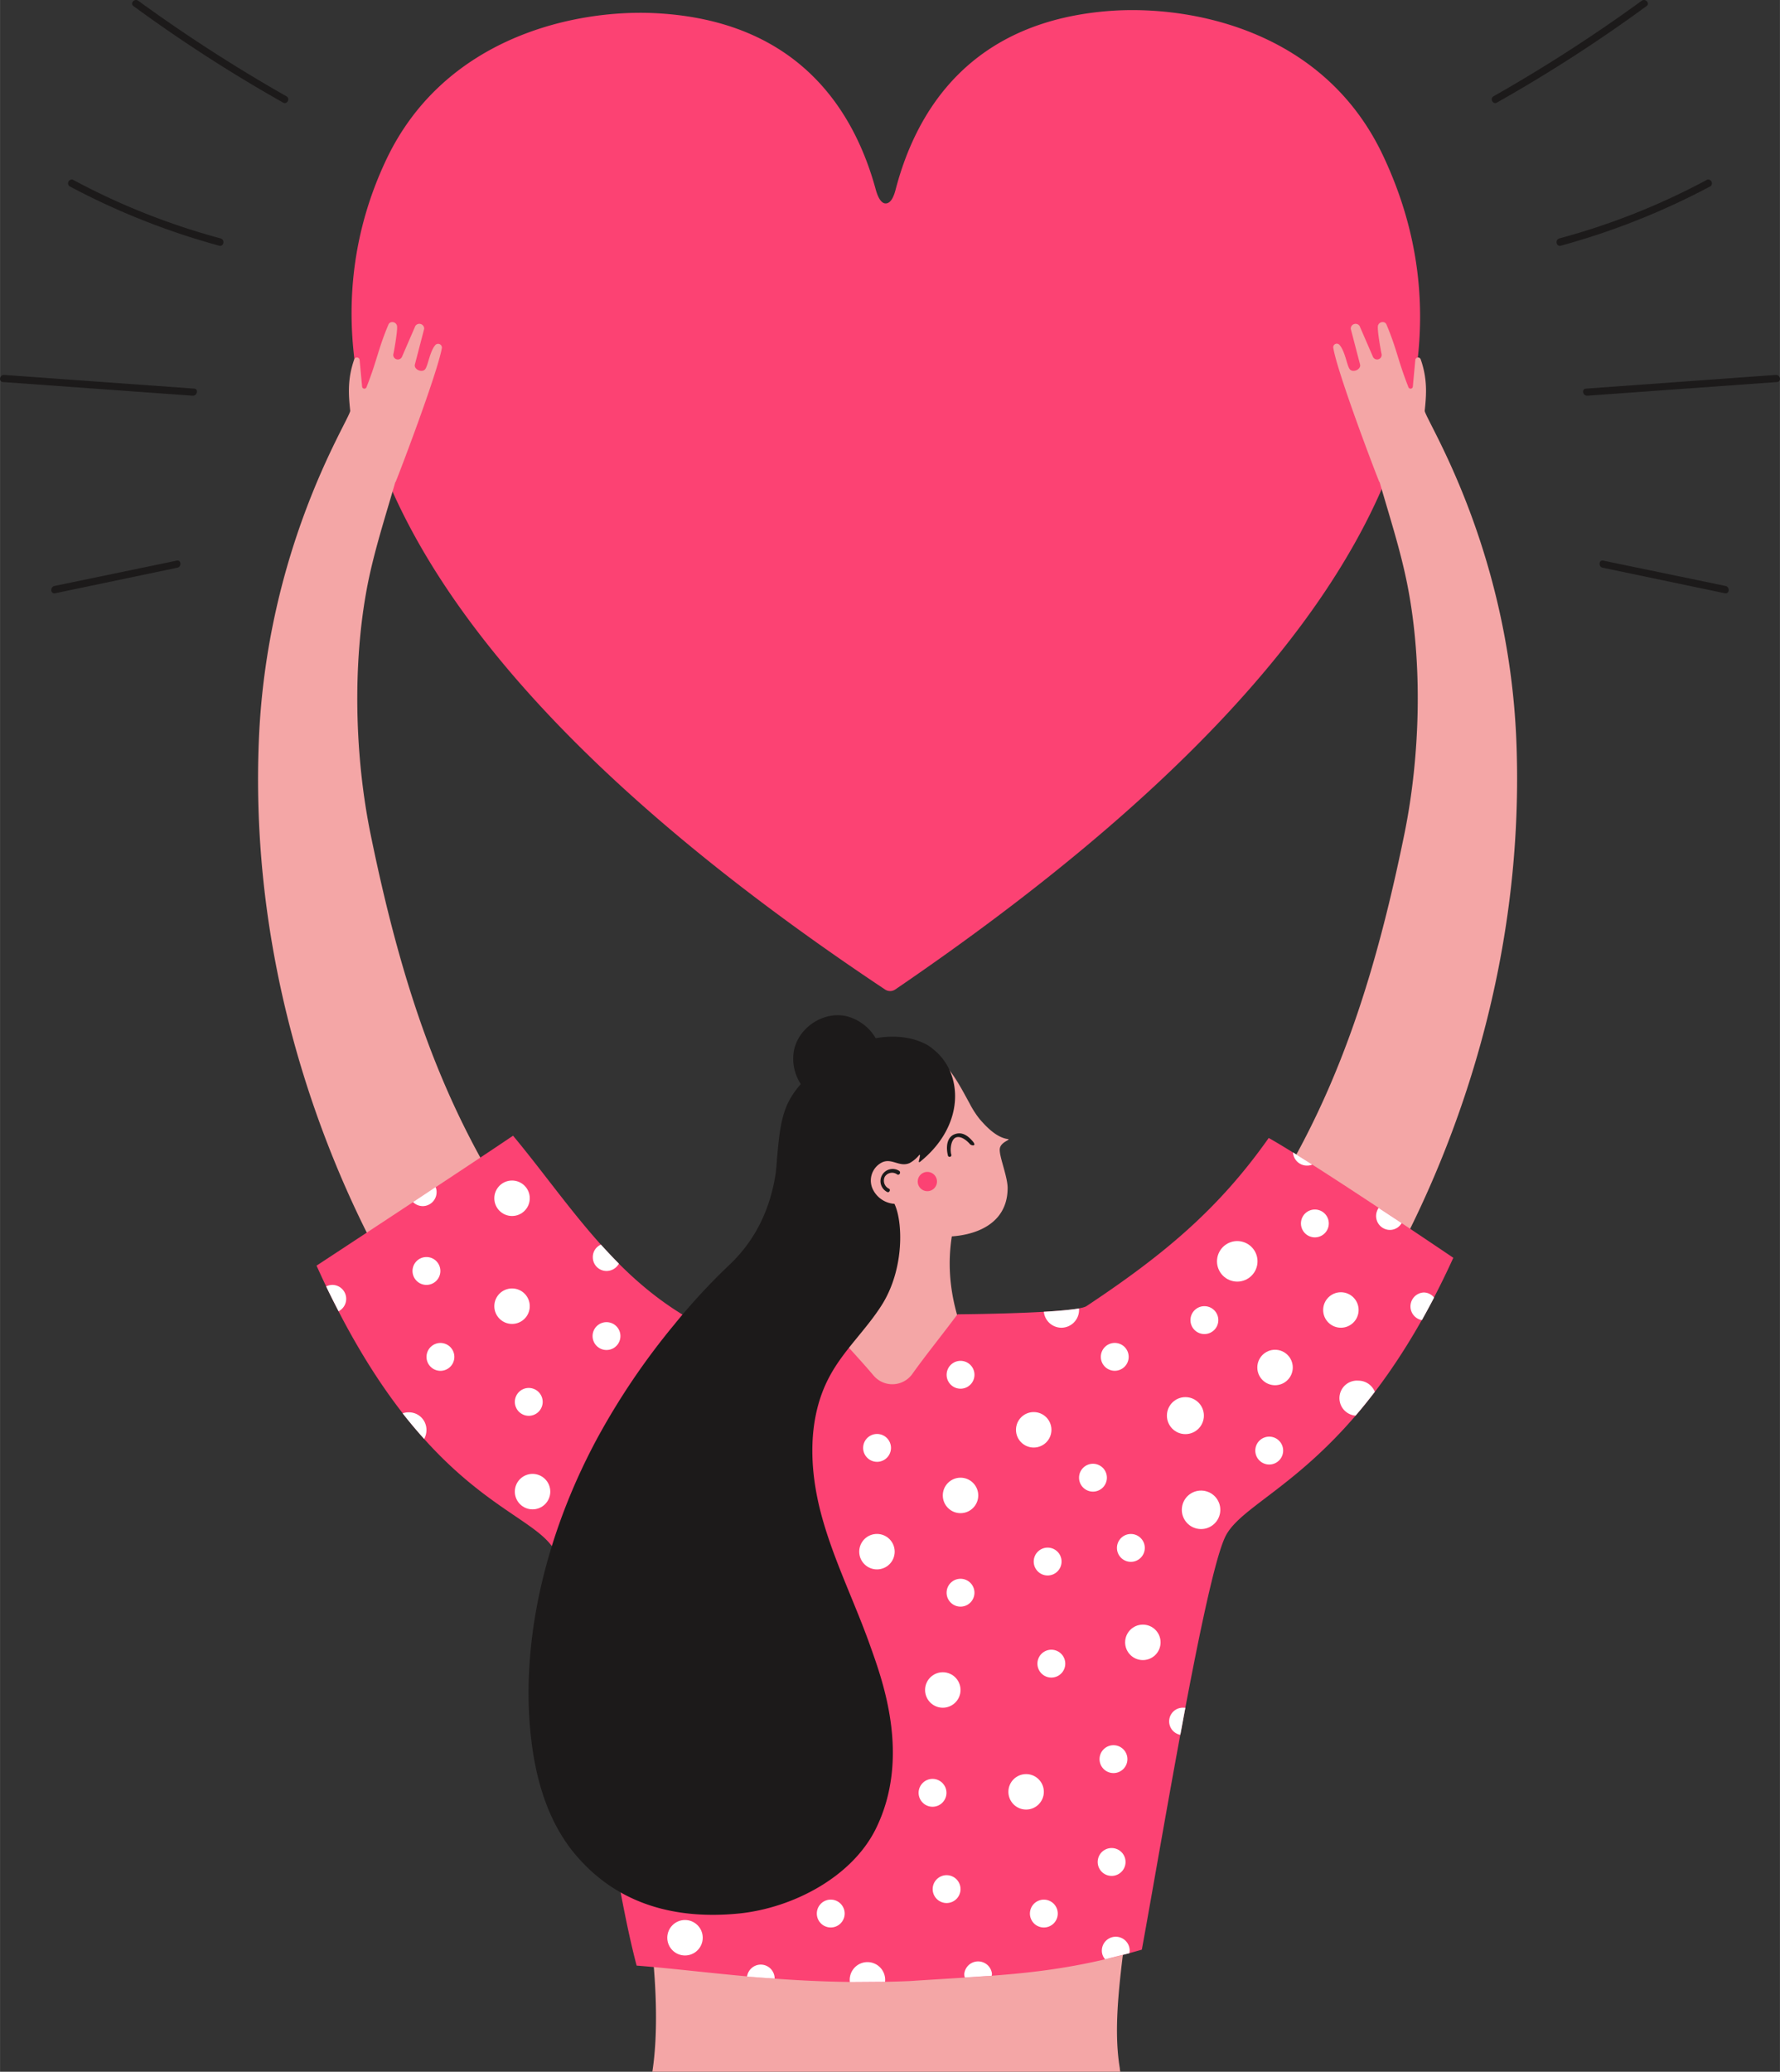 <svg xmlns="http://www.w3.org/2000/svg" width="702.9" height="817.8" viewBox="0.013 -0 702.874 817.8" style=""><rect x="0.013" y="-0" width="702.874" height="817.8" fill="#333333" stroke="none"/><g><title>love138_355488032</title><g data-name="Layer 2"><path d="M546 61.1C522.9 12.5 471.7 2.3 439.9 4.2c-57 3.6-78.3 40-86.3 70.9-1 3.7-2.3 5.1-3.7 5.2h-.2c-1.3 0-2.7-1.4-3.8-5.2-8.3-30.7-30-67-87.1-69.9-31.7-1.6-83.5 9.4-106.4 58.1-28.8 61.1-31.4 175.2 197.1 327.3a3.6 3.6 0 0 0 4 0C580.3 236 576.3 124.9 546 61.1z" fill="#fc4273"></path><path d="M257.6 817.8h184.8a5.9 5.9 0 0 1-.2-1.4c-4.8-28.6 7.6-67.4 5-100.4-.6-8.3-12.2-7.7-19.2-12.6s-16.1-2.9-23.9-3l-54.4-.9c-25.4-.4-50.9-.3-76.3-1.4-4.5-.2-9.5-.3-13.1 2.6s-13.5 14.2-11.8 20c6.8 23.4 13.6 68.2 9.1 97.1z" fill="#f4a6a6"></path><path d="M598.8 292.7c-3-76.4-35.6-126.5-36.2-130.5.7-6.6 1.1-12.7-1.6-20.4a1.1 1.1 0 0 0-2.1.2l-1 10.7a.9.9 0 0 1-1.7.2c-4.2-10.6-4.6-15.1-8.7-24.8-.7-1.6-3.2-1.1-3.4.7s1 8.7 1.4 10.7a1.8 1.8 0 0 1-3.4 1.2l-5.2-12a1.9 1.9 0 0 0-3.5 1.1l3.7 14.2c.3 2-3.1 3.3-4.2 1.6s-1.8-7.1-4-9.5a1.4 1.4 0 0 0-2.4 1.2c1.6 9.9 17.1 50.5 18.2 53h.1c3.9 13.6 8.3 27 11 40.8 6.1 31 5 67.5-1.2 98-15.4 75.4-36.2 129.2-81.5 183.1a24.7 24.7 0 0 0-4.3 13.3l.9 7.2c1.5 6.8 6.7 12.4 12.8 16.2a22.2 22.2 0 0 0 10.6 3.5 23.6 23.6 0 0 0 11.5-.2 21.4 21.4 0 0 0 9.9-4.5 20.5 20.5 0 0 0 7.6-7.3l5-6c14.3-18 76.7-113 71.7-241.7z" fill="#f4a6a6"></path><path d="M102.2 292.7c3-76.4 35.5-126.5 36.1-130.5-.7-6.6-1.1-12.7 1.6-20.4a1.1 1.1 0 0 1 2.1.2l1 10.7a.9.9 0 0 0 1.7.2c4.2-10.6 4.6-15.1 8.7-24.8.7-1.6 3.2-1.1 3.4.7s-1 8.7-1.4 10.7a1.8 1.8 0 0 0 3.4 1.2l5.2-12a1.9 1.9 0 0 1 3.5 1.1l-3.7 14.2c-.3 2 3.1 3.3 4.2 1.6s1.8-7.1 4-9.5a1.5 1.5 0 0 1 2.5 1.2c-1.7 9.9-17.2 50.5-18.3 53h-.1c-3.9 13.6-8.3 27-11 40.8-6 31-5 67.5 1.2 98 15.4 75.4 36.3 129.2 81.5 183.1a23.9 23.9 0 0 1 4.3 13.3c-.3 2.4-.6 4.8-.8 7.2-1.6 6.8-6.8 12.4-12.9 16.2a22.2 22.2 0 0 1-10.6 3.5 23.6 23.6 0 0 1-11.5-.2 21.4 21.4 0 0 1-9.9-4.5 20.5 20.5 0 0 1-7.6-7.3l-4.9-6c-14.4-18-76.8-113-71.7-241.7z" fill="#f4a6a6"></path><path d="M361.4 551.3a106.6 106.6 0 0 0 21.6-12.1l2.1-1.7c-6.5-13.8-13.3-31.7-8.4-53.9-7.4-2.3-15.9-1.4-23-4.3-6.6 32.8-27.5 40.8-31.9 66 8.6-.5 31.5 9.3 39.6 6z" fill="#f4a6a6"></path><path d="M386.9 441.8a36.5 36.5 0 0 1-4-6.2c-3.2-5.8-6.1-11.6-10.8-16.4-1.4-1.4-2.1-2.7-4-3.5a17.4 17.4 0 0 0-7.5-.9c-11.5 1-20 13.7-18.3 24.7a32.8 32.8 0 0 0 2.4 7.5c.8 1.8 2.5 4.5 2.1 6.6s-1.6 2-2.6 2.9-3.3 3.8-3.7 5.8c-.7 4 1.1 8.6 2.3 12.2a8.3 8.3 0 0 0 1.6 3.1c1.2 1.1 3 1.5 4.3 2.6a26.4 26.4 0 0 0 4.7 3.3 45.4 45.4 0 0 0 8.9 3.4c12.1 3.2 35.7 1.4 35.6-18.1-.1-4.7-3.4-12.4-3.1-15.3s5-3.7 3-3.9c-4.4-.7-8.3-4.8-10.9-7.8z" fill="#f4a6a6"></path><path d="M334.1 401.1c-8.7-1.9-18.4 4.1-20.5 13.2a18.3 18.3 0 0 0 8.5 19.3c6.5 3.6 14.6 1.2 19.8-3.6a17.4 17.4 0 0 0 5.8-11.8c.7-8.9-6.9-15.6-13.6-17.1z" fill="#1c1a1a"></path><path d="M354.3 463.6a3.4 3.4 0 0 0-4.9.9 3.5 3.5 0 0 0 1.6 4.7c.9.4.1 1.8-.7 1.3a4.8 4.8 0 1 1 4.8-8.3c.8.6 0 1.9-.8 1.4z" fill="#1c1a1a"></path><path d="M374.3 456c-.7-2.8-.6-6.9 2.5-8.2s5.5.6 7.3 2.7-.5 1.8-1.1 1.1-3-3.2-5.2-2.7-2.7 4.5-2.2 6.7a.7.7 0 1 1-1.3.4z" fill="#1c1a1a"></path><path d="M501 449.2c-19.8 28.1-41.4 46.1-72 66.4-4.5 2.9-50.9 3.2-50.9 3.2-6.4 8.6-12.3 15.8-17.8 23.5a9.7 9.7 0 0 1-15.4.6c-6.1-7.2-12.6-13.9-19.6-22 0 0-46.3 3.4-51 .8-32.2-17.7-49.7-46.9-71.7-73.4-17.1 11.6-77.6 51.3-77.6 51.3 41.3 91.8 84.1 95.5 93.9 112.2s20.5 118.9 32.5 164.1c29.6 2.3 62.4 8 107.8 6.1 36-2.4 57.6-2.5 91.7-12.4 8.4-46 24.9-146.1 32.9-162.9s51.5-25.5 90.1-110.2c0 0-54.9-37.2-72.9-47.3z" fill="#fc4273"></path><path d="M368.9 414.5a15.6 15.6 0 0 0-2.7-2c-11.1-6.2-27.5-3.1-37.9 4.9-6.1 4.7-12.2 9.3-16.2 16.2s-4.5 15.6-5.3 24.1c-.1 1.9-.3 3.7-.5 5.5-2.1 13.8-7.8 26.3-18.6 36.4a247.1 247.1 0 0 0-21.4 23.2 280.4 280.4 0 0 0-30.7 45.4c-17 31.7-27.9 68.7-26.8 105.2.7 20.5 4.9 42.9 18.7 59 16.8 19.7 39.9 25.4 64.6 22.9 20.8-2.2 44-14.1 53.6-33.1 14.3-28.6 2.6-59.4-2.2-72.9-6.2-17.4-14.6-34.1-19.3-51.9s-5.4-37.8 3.4-54.1c5.6-10.5 14.8-18.7 21-28.8 8.6-14.2 7.9-32.5 4.6-39.3a10.2 10.2 0 0 1-8.3-5.3A8 8 0 0 1 348 459c4-2.2 7.1 1.9 11.2.1a12.6 12.6 0 0 0 3.8-3.2c.1-.1.3 0 .3.2a20.5 20.5 0 0 1-.5 2.4c0 .2.2.3.4.2 17.9-14.3 17.2-34.8 5.7-44.2z" fill="#1c1a1a"></path><path d="M370 466.4a3.8 3.8 0 1 1-7.6 0 3.8 3.8 0 0 1 7.6 0z" fill="#fc4273"></path><circle cx="431.6" cy="583.3" r="5.5" fill="#fff"></circle><path d="M445.2 694.4a5.5 5.5 0 1 1-5.5-5.5 5.5 5.5 0 0 1 5.5 5.5z" fill="#fff"></path><path d="M467.4 674.1a5.4 5.4 0 0 0-1.3 10.7c.7-3.6 1.3-7.2 2-10.7z" fill="#fff"></path><path d="M305.9 781a5.5 5.5 0 0 0-5.5-5.5 5.5 5.5 0 0 0-5.4 4.7c3.5.3 7.2.6 10.9.8z" fill="#fff"></path><circle cx="373.8" cy="745.7" r="5.5" fill="#fff"></circle><circle cx="328.1" cy="755.4" r="5.5" transform="rotate(-45 328.01 755.433)" fill="#fff"></circle><circle cx="368.3" cy="707.7" r="5.5" transform="rotate(-45 368.264 707.76)" fill="#fff"></circle><circle cx="438.9" cy="734.7" r="5.5" transform="rotate(-76.7 439.115 734.805)" fill="#fff"></circle><circle cx="379.3" cy="542.5" r="5.5" transform="rotate(-76.7 379.414 542.583)" fill="#fff"></circle><path d="M131.4 507.2a5.5 5.5 0 0 0-2.6.6c1.6 3.4 3.3 6.7 4.9 9.8a5.5 5.5 0 0 0-2.3-10.4z" fill="#fff"></path><circle cx="173.9" cy="535.6" r="5.5" transform="rotate(-79.5 173.921 535.595)" fill="#fff"></circle><circle cx="208.8" cy="553.5" r="5.5" transform="rotate(-67.3 208.706 553.435)" fill="#fff"></circle><path d="M173.9 501.7a5.5 5.5 0 1 1-5.5-5.5 5.5 5.5 0 0 1 5.5 5.5z" fill="#fff"></path><circle cx="239.5" cy="527.4" r="5.5" fill="#fff"></circle><circle cx="519.4" cy="483.2" r="5.5" transform="rotate(-80.8 519.158 483.17)" fill="#fff"></circle><path d="M239.5 501.7a5.6 5.6 0 0 0 4.9-2.9c-2.5-2.5-4.8-5-7.1-7.5a5.3 5.3 0 0 0-3.2 4.9 5.4 5.4 0 0 0 5.4 5.5z" fill="#fff"></path><circle cx="440.2" cy="535.6" r="5.5" fill="#fff"></circle><circle cx="415.1" cy="656.7" r="5.5" transform="rotate(-67.5 415.136 656.655)" fill="#fff"></circle><circle cx="468.1" cy="558.8" r="7.3" fill="#fff"></circle><circle cx="346.3" cy="571.4" r="5.5" transform="rotate(-76.7 346.408 571.444)" fill="#fff"></circle><circle cx="210.3" cy="588.8" r="7" fill="#fff"></circle><circle cx="489.1" cy="496.5" r="8" transform="rotate(-79 489.686 497.516)" fill="#fff"></circle><circle cx="503.5" cy="539.8" r="7" fill="#fff"></circle><path d="M536.4 545a6.9 6.9 0 0 0-1.1 13.8c2.5-2.9 5-6 7.6-9.4a7 7 0 0 0-6.5-4.4z" fill="#fff"></path><path d="M419.1 524.1a7 7 0 0 0 7-7v-.6c-3.2.5-8.2 1-13.9 1.3a7 7 0 0 0 6.9 6.3z" fill="#fff"></path><circle cx="529.5" cy="517.1" r="7" fill="#fff"></circle><circle cx="379.3" cy="590.3" r="7" fill="#fff"></circle><circle cx="202.2" cy="473" r="7" fill="#fff"></circle><circle cx="346.3" cy="612.5" r="7" fill="#fff"></circle><circle cx="451.3" cy="648.3" r="7" fill="#fff"></circle><circle cx="372.3" cy="667.1" r="7" fill="#fff"></circle><circle cx="270.5" cy="764.9" r="7" fill="#fff"></circle><circle cx="405.2" cy="707.3" r="7" fill="#fff"></circle><path d="M349.5 782.3a7 7 0 1 0-13.9.1z" fill="#fff"></path><circle cx="408.2" cy="564.4" r="7" fill="#fff"></circle><path d="M161.5 557.5a6.9 6.9 0 0 0-2.5.4c2.9 3.7 5.7 7 8.5 10.1a7.4 7.4 0 0 0 .9-3.6 6.9 6.9 0 0 0-6.9-6.9z" fill="#fff"></path><circle cx="202.2" cy="515.6" r="7" fill="#fff"></circle><path d="M481.1 521.1a5.5 5.5 0 1 1-5.5-5.5 5.5 5.5 0 0 1 5.5 5.5z" fill="#fff"></path><circle cx="474.1" cy="595.8" r="7.6" transform="rotate(-76.7 474.307 595.772)" fill="#fff"></circle><path d="M510.6 454.9a5.5 5.5 0 0 0 5.5 5.2 5.2 5.2 0 0 0 2.1-.4z" fill="#fff"></path><path d="M506.7 572.6a5.5 5.5 0 1 1-5.5-5.5 5.5 5.5 0 0 1 5.5 5.5z" fill="#fff"></path><path d="M548.9 485.5a5.4 5.4 0 0 0 4.6-2.7l-9.1-6a5.8 5.8 0 0 0-1 3.2 5.5 5.5 0 0 0 5.5 5.5z" fill="#fff"></path><path d="M562.1 510.2a5.5 5.5 0 0 0-.6 10.9c1.6-2.9 3.2-5.8 4.8-8.9a5.2 5.2 0 0 0-4.2-2z" fill="#fff"></path><circle cx="412.2" cy="755.4" r="5.5" transform="rotate(-22.5 412.092 755.373)" fill="#fff"></circle><path d="M440.6 764.5a5.5 5.5 0 0 0-5.5 5.5 5.1 5.1 0 0 0 1.3 3.4l9.6-2.4c0-.3.1-.7.1-1a5.5 5.5 0 0 0-5.5-5.5z" fill="#fff"></path><path d="M391.7 779a5.5 5.5 0 0 0-10.9 0 4.1 4.1 0 0 0 .2 1.6l10.6-.7a2.8 2.8 0 0 0 .1-.9z" fill="#fff"></path><circle cx="446.5" cy="611" r="5.5" transform="rotate(-45 446.556 610.93)" fill="#fff"></circle><circle cx="379.3" cy="628.7" r="5.5" fill="#fff"></circle><path d="M167 476.1a5.5 5.5 0 0 0 5.4-5.5 4.5 4.5 0 0 0-.4-2l-8.9 5.9a5.5 5.5 0 0 0 3.9 1.6z" fill="#fff"></path><circle cx="413.7" cy="616.4" r="5.5" fill="#fff"></circle><path d="M591.1 40.5a594.3 594.3 0 0 0 59.1-38.1c1.5-1-.4-3.2-1.9-2.1A619.6 619.6 0 0 1 589.8 38c-1.6.9-.3 3.4 1.3 2.5z" fill="#1c1a1a"></path><path d="M616.3 97a285.4 285.4 0 0 0 59.2-23.5 1.5 1.5 0 0 0-1.3-2.6 272.5 272.5 0 0 1-58.4 23.2c-1.8.5-1.3 3.3.5 2.9z" fill="#1c1a1a"></path><path d="M626.8 156.2l75-5.4c1.8-.2 1.2-3-.6-2.8l-74.9 5.4c-1.9.1-1.3 2.9.5 2.8z" fill="#1c1a1a"></path><path d="M632.9 224.1l48.3 10.1c1.8.3 2-2.5.2-2.9l-48.3-10c-1.8-.4-2 2.5-.2 2.8z" fill="#1c1a1a"></path><path d="M111.8 40.5A594.3 594.3 0 0 1 52.7 2.4c-1.5-1 .4-3.2 1.9-2.1A619.6 619.6 0 0 0 113.1 38c1.6.9.3 3.4-1.3 2.5z" fill="#1c1a1a"></path><path d="M86.6 97a285.4 285.4 0 0 1-59.2-23.5 1.5 1.5 0 0 1 1.3-2.6 272.5 272.5 0 0 0 58.4 23.2c1.8.5 1.3 3.3-.5 2.9z" fill="#1c1a1a"></path><path d="M76.1 156.2l-75-5.4c-1.8-.2-1.2-3 .6-2.8l75 5.4c1.8.1 1.2 2.9-.6 2.8z" fill="#1c1a1a"></path><path d="M70 224.1l-48.3 10.1c-1.8.3-2-2.5-.2-2.9l48.3-10c1.8-.4 2 2.5.2 2.8z" fill="#1c1a1a"></path></g></g></svg>